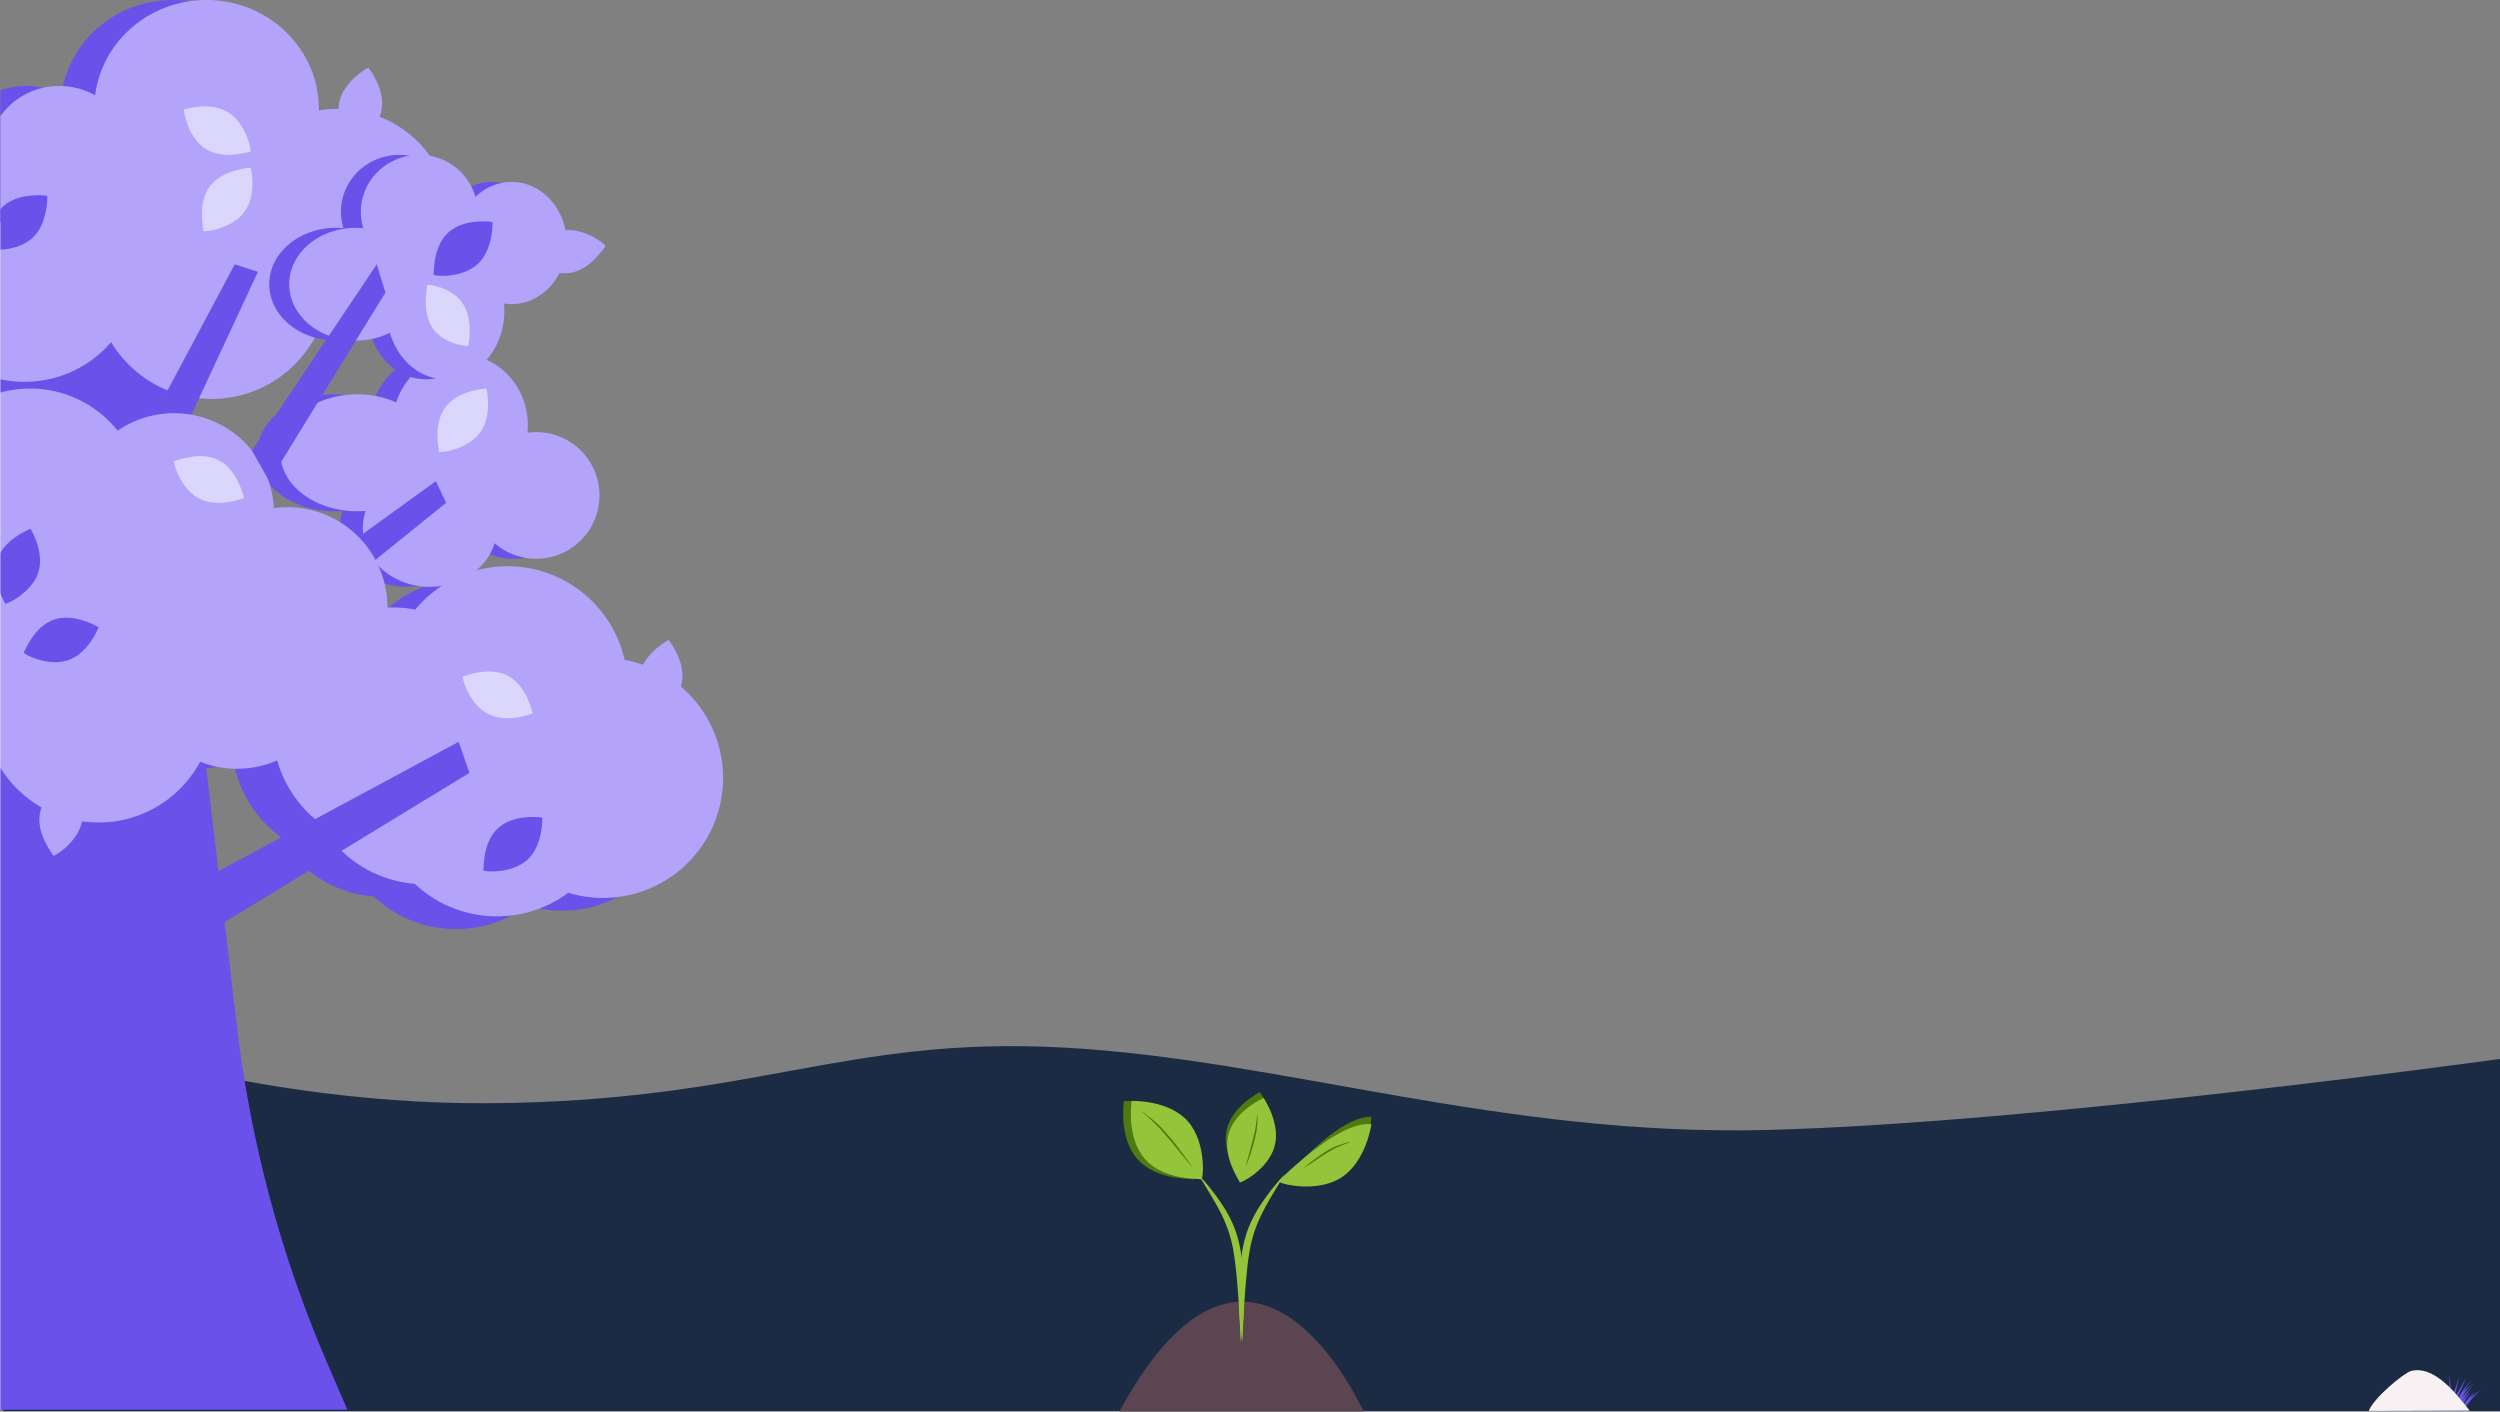 <svg xmlns="http://www.w3.org/2000/svg" viewBox="0 0 1368.48 772.65"><rect x="0" y="0" width="1368.48" height="772.65" fill="#808080" stroke="none"/><defs><style>.cls-1{fill:#1b2b43;}.cls-2{fill:#6951ea;}.cls-3{fill:#b3a3fb;}.cls-4{fill:#dbd6fc;}.cls-5{fill:#f8f1f4;}.cls-6{fill:#4e7a0e;}.cls-7{fill:#94c43a;}.cls-8{fill:#5b4550;}</style></defs><g id="Capa_2" data-name="Capa 2"><g id="Capa_6" data-name="Capa 6"><path class="cls-1" d="M1.73,555.41s120.69,49.38,265.79,48.48,194.24-36.84,314-30.5,239.55,49,387,45.11,400-38.85,400-38.85V772.46H1.73Z"/><path class="cls-2" d="M227.77,119.2a58.41,58.41,0,0,1-16.81,41h0a61.76,61.76,0,0,1-25.6,15.71h0a62.39,62.39,0,0,1-14.69,2.77s0,0,0,0c-1.44.1-2.88.15-4.35.15a64.45,64.45,0,0,1-6.84-.36q-1.19-.13-2.37-.3a64.43,64.43,0,0,1-47.75,39.08c-.91.18-1.82.33-2.73.46a64.26,64.26,0,0,1-17.08.18l-.75-.1a64.33,64.33,0,0,1-46.43-30.56A61.67,61.67,0,0,1,4.11,208.27c-1.29.19-2.6.34-3.92.45H0V121.82H.19V49.53a40.14,40.14,0,0,1,13.89-2.46,40.55,40.55,0,0,1,9.23,1.06,39.41,39.41,0,0,1,10.34,4c.22-1.69.5-3.35.87-5C40.4,20.21,65.08,0,94.61,0a63.77,63.77,0,0,1,9.23.67C133.4,5,156.08,29.73,156.08,59.6a6.12,6.12,0,0,1,0,.85,61.64,61.64,0,0,1,10.25-.85,63.33,63.33,0,0,1,8.2.53c.36,0,.71.09,1.07.15a62.23,62.23,0,0,1,27.57,11.21,61.08,61.08,0,0,1,13.39,13.32c.48.67.95,1.35,1.41,2A58,58,0,0,1,227.77,119.2Z"/><path class="cls-2" d="M319.54,368.09a65.69,65.69,0,0,0-114.62-27.5,65.7,65.7,0,0,0-52,117,65.53,65.53,0,0,0,51.75,33.17,65.69,65.69,0,0,0,84.06,4.9,65.7,65.7,0,1,0,30.78-127.52Zm-76.4,79c.14-.19.29-.37.48-.59a3.94,3.94,0,0,0,.14.7A1.75,1.75,0,0,1,243.14,447.11Z"/><path class="cls-2" d="M315.6,271.22a34.63,34.63,0,0,1-57.38,26.13c-4.2,13.75-18.5,23.88-35.46,23.88-20.27,0-36.7-14.44-36.7-32.32a29,29,0,0,1,1.54-9.25c-1.51.11-3,.19-4.6.19-23.26,0-42.09-14.34-42.09-32s18.83-32,42.09-32a52.5,52.5,0,0,1,21.34,4.43c4.94-15.37,18.79-26.39,35-26.39,20.45,0,37,17.39,37,38.88,0,1.4-.07,2.76-.19,4.09a33.87,33.87,0,0,1,4.76-.33A34.66,34.66,0,0,1,315.6,271.22Z"/><path class="cls-2" d="M190.14,332.37c0,1.71-.08,3.41-.24,5.08-.06.68-.13,1.36-.22,2a54.78,54.78,0,0,1-29.25,41.57,54.61,54.61,0,0,1-41.67,38.67,56.06,56.06,0,0,1-5.85.87c-1.68.15-3.39.23-5.11.23h-.52A54.06,54.06,0,0,1,87.57,417a63.06,63.06,0,0,1-42.45,31.92l-2.13.41a64.29,64.29,0,0,1-11,1,62.87,62.87,0,0,1-31.8-8.59L0,441.53V213l.19,0c1.76.16,3.5.4,5.21.71a61.16,61.16,0,0,1,37,22.09,54.61,54.61,0,0,1,41.85-8.47.58.58,0,0,1,.19,0,52.7,52.7,0,0,1,5.62,1.48,54.23,54.23,0,0,1,11.43,5.2A55.07,55.07,0,0,1,119.75,252a54.21,54.21,0,0,1,7.89,22.39h0c.15,1.26.26,2.52.32,3.8a55.37,55.37,0,0,1,7.45-.51,54.66,54.66,0,0,1,54.73,54.73Z"/><path class="cls-3" d="M328.15,271.22a34.63,34.63,0,0,1-57.38,26.13c-4.21,13.75-18.51,23.88-35.46,23.88-20.27,0-36.71-14.44-36.71-32.32a29,29,0,0,1,1.55-9.25c-1.51.11-3.06.19-4.61.19-23.25,0-42.09-14.34-42.09-32s18.84-32,42.09-32a52.43,52.43,0,0,1,21.34,4.43c4.94-15.37,18.8-26.39,35.05-26.39,20.46,0,37,17.39,37,38.88,0,1.4-.08,2.76-.19,4.09a33.77,33.77,0,0,1,4.76-.33A34.66,34.66,0,0,1,328.15,271.22Z"/><polygon class="cls-2" points="132.52 340.1 126.47 370.3 244.21 275.22 238.56 263.41 132.52 340.1"/><path class="cls-2" d="M190.14,771.67H0V121.82H77.35L88.09,212l.68,5.72.14,1.23h0l.89,7.47.28,2.35L92.9,252.5h0l19.71,165.57.3,2.51,6.7,56.27,3.32,27.91.32,2.7,6.59,55.36a660.76,660.76,0,0,0,49.28,183.28Z"/><path class="cls-3" d="M246.2,119.2a57.9,57.9,0,0,1-8.77,30.7,61.35,61.35,0,0,1-36.68,26.84h0a63.09,63.09,0,0,1-16,2h-1.33a64.08,64.08,0,0,1-7.88-.65c-.39,1-.8,1.93-1.24,2.89-.59,1.27-1.22,2.53-1.91,3.77a63.43,63.43,0,0,1-6.58,9.78A64.27,64.27,0,0,1,109,218c-.8-.08-1.59-.18-2.38-.29a63.48,63.48,0,0,1-14.85-4q-1.84-.75-3.66-1.62a64.62,64.62,0,0,1-27.31-24.84,61.26,61.26,0,0,1-10.93,10.09,62.47,62.47,0,0,1-36.54,11.66,63.35,63.35,0,0,1-9.2-.67c-1.32-.19-2.63-.42-3.92-.7a.58.58,0,0,1-.19,0V121.82H.19V63.62A39.19,39.19,0,0,1,23.31,48.13a40.36,40.36,0,0,1,9.2-1.06q1,0,2,.06a39.73,39.73,0,0,1,17.56,5C55.46,25.67,76.77,4.6,103.84.67A63.35,63.35,0,0,1,113,0C147,0,174.51,26.69,174.51,59.6a4.7,4.7,0,0,1,0,.53,1.74,1.74,0,0,1,0,.32l1.08-.17a61.23,61.23,0,0,1,9.16-.68h.62a62.7,62.7,0,0,1,22.44,4.33,61.3,61.3,0,0,1,27.5,21.34A58.37,58.37,0,0,1,246.2,119.2Z"/><path class="cls-2" d="M299.25,133c0-18.45-13.49-33.42-30.12-33.42a28.37,28.37,0,0,0-19.77,8.21,31.83,31.83,0,0,0-30.82-23c-17.62,0-31.9,13.93-31.9,31.18a30.77,30.77,0,0,0,1.34,8.92c-1.31-.11-2.66-.18-4-.18-20.22,0-36.59,13.83-36.59,30.86s16.37,30.85,36.59,30.85a41.81,41.81,0,0,0,18.55-4.26c4.29,14.82,16.33,25.45,30.46,25.45,17.78,0,32.17-16.78,32.17-37.5,0-1.36-.07-2.67-.16-3.95a26.67,26.67,0,0,0,4.13.32C285.76,166.44,299.25,151.47,299.25,133Z"/><polygon class="cls-2" points="79.78 280.69 56.85 279.13 128.51 144.7 141.18 148.78 79.78 280.69"/><path class="cls-3" d="M212.1,332.37v.21c0,.21,0,.43,0,.64a54.71,54.71,0,0,1-29.69,47.83,54.65,54.65,0,0,1-52.63,39.77c-.34,0-.67,0-1,0a53.8,53.8,0,0,1-10-1.08,54.5,54.5,0,0,1-6.15-1.64c-1-.35-2.07-.72-3.08-1.13-.7,1.32-1.46,2.61-2.25,3.86A62.92,62.92,0,0,1,54,450.23a64.61,64.61,0,0,1-9-.63c-.67-.1-1.34-.2-2-.32A63,63,0,0,1,.19,420.17c-.07-.1-.13-.2-.19-.3v-205l.19,0q2.57-.71,5.21-1.18a62.22,62.22,0,0,1,11-1,61.17,61.17,0,0,1,41.15,15.8,61.88,61.88,0,0,1,6.84,7.27,54.07,54.07,0,0,1,19.89-8.47l.23-.05h0q2.61-.52,5.29-.79t5.46-.27a54.53,54.53,0,0,1,42.65,20.44,51.13,51.13,0,0,1,3.21,4.41,54.44,54.44,0,0,1,5.56,11.11h0c.38,1,.73,2.07,1,3.14a54,54,0,0,1,2.2,12.85,55.11,55.11,0,0,1,7.44-.51,54.44,54.44,0,0,1,28.87,8.23,55.05,55.05,0,0,1,10.11,8.07c1.34,1.36,2.59,2.77,3.8,4.27h0a54.32,54.32,0,0,1,5.41,8.2c.58,1.06,1.12,2.15,1.63,3.26l0,0v0a57,57,0,0,1,3.32,9.66A54.89,54.89,0,0,1,212.1,332.37Z"/><path class="cls-3" d="M310.15,133c0-18.45-13.49-33.42-30.11-33.42a28.37,28.37,0,0,0-19.77,8.21,31.83,31.83,0,0,0-30.82-23c-17.62,0-31.91,13.93-31.91,31.18a30.44,30.44,0,0,0,1.35,8.92c-1.32-.11-2.66-.18-4-.18-20.21,0-36.58,13.83-36.58,30.86s16.37,30.85,36.58,30.85a41.77,41.77,0,0,0,18.55-4.26c4.29,14.82,16.34,25.45,30.47,25.45,17.78,0,32.16-16.78,32.16-37.5,0-1.36-.06-2.67-.16-3.95a26.9,26.9,0,0,0,4.14.32C296.66,166.44,310.15,151.47,310.15,133Z"/><path class="cls-3" d="M266.12,440.32a1.56,1.56,0,0,1-.62-.12l.48-.59A3.88,3.88,0,0,0,266.12,440.32Z"/><path class="cls-3" d="M266.12,440.32a1.56,1.56,0,0,1-.62-.12l.48-.59A3.88,3.88,0,0,0,266.12,440.32Z"/><path class="cls-3" d="M341.9,361.19a65.69,65.69,0,0,0-114.62-27.5,65.7,65.7,0,0,0-52,116.94,65.49,65.49,0,0,0,51.75,33.17,65.68,65.68,0,0,0,84.06,4.91A65.7,65.7,0,1,0,341.9,361.19Zm-76.4,79,.48-.59a3.88,3.88,0,0,0,.14.71A1.56,1.56,0,0,1,265.5,440.2Z"/><path class="cls-3" d="M266.12,440.32a1.56,1.56,0,0,1-.62-.12l.48-.59A3.88,3.88,0,0,0,266.12,440.32Z"/><path class="cls-3" d="M373.18,373.82c-2.4,11.69-15.73,19.72-15.89,18.8s-9.58-11.86-7.18-23.55S366,350.28,366,350.28,375.59,362.13,373.18,373.82Z"/><path class="cls-3" d="M45,449.55c-2.4,11.69-15.73,19.73-15.89,18.8s-9.58-11.85-7.18-23.54S37.82,426,37.82,426,47.41,437.86,45,449.55Z"/><path class="cls-3" d="M208.8,60.58c-2.4,11.69-15.73,19.73-15.89,18.8s-9.58-11.85-7.18-23.54S201.62,37,201.62,37,211.21,48.89,208.8,60.58Z"/><path class="cls-3" d="M308.47,126.11c11.82-1.62,23.83,8.28,23,8.74s-8,13-19.82,14.59-23-8.73-23-8.73S296.64,127.73,308.47,126.11Z"/><path class="cls-4" d="M125.07,61.58c10.08,6.39,12.87,21.69,12,21.51s-14.48,4.77-24.56-1.62S100.51,60,100.51,60,115,55.19,125.07,61.58Z"/><path class="cls-4" d="M133.7,116.14c-7.19,9.54-22.67,11.08-22.41,10.18s-3.58-14.82,3.6-24.35S137.3,91.8,137.3,91.8,140.88,106.61,133.7,116.14Z"/><path class="cls-4" d="M262.66,237c-7.18,9.54-22.66,11.08-22.41,10.18s-3.58-14.82,3.6-24.35,22.42-10.17,22.42-10.17S269.85,227.51,262.66,237Z"/><path class="cls-4" d="M253.22,166c-6.24-9.19-19.7-10.68-19.48-9.81s-3.11,14.29,3.14,23.48,19.48,9.82,19.48,9.82S259.47,175.15,253.22,166Z"/><path class="cls-4" d="M267,390.75c-10.55-5.59-14.52-20.64-13.58-20.53s14.06-5.87,24.61-.28,13.58,20.53,13.58,20.53S277.56,396.34,267,390.75Z"/><path class="cls-4" d="M108.92,272.86c-10.55-5.59-14.51-20.64-13.58-20.53s14.06-5.87,24.61-.28,13.58,20.53,13.58,20.53S119.46,278.45,108.92,272.86Z"/><path class="cls-2" d="M20.85,313.74C17,325,2.73,331.29,2.69,330.35c0-.37-1.24-2.44-2.5-5.5-.06-.15-.13-.31-.19-.48V302.94c.06-.11.12-.22.19-.33,5.21-8.91,16.55-13.14,16.55-13.14S24.73,302.45,20.85,313.74Z"/><path class="cls-2" d="M37.22,361.41c-11.31,3.8-24.95-3.68-24.23-4.29s5.43-14.24,16.74-18S54,343.38,54,343.38,48.54,357.62,37.22,361.41Z"/><path class="cls-2" d="M288.57,470.72c-8.9,7.95-24.38,6.46-24,5.62s-.64-15.22,8.26-23.18,24-5.63,24-5.63S297.47,462.76,288.57,470.72Z"/><path class="cls-2" d="M23.31,121.82a22.36,22.36,0,0,1-5.75,8.6c-5,4.5-12.19,6-17.37,6.26H0V121.82H.19v-7.25a16.91,16.91,0,0,1,1.68-1.71c8.89-8,24-5.63,24-5.63A40.23,40.23,0,0,1,23.31,121.82Z"/><path class="cls-2" d="M261.32,144.67c-8.9,8-24.39,6.47-24,5.63s-.64-15.23,8.26-23.18,24-5.63,24-5.63S270.22,136.72,261.32,144.67Z"/><polygon class="cls-2" points="77.35 499.61 80.29 530.76 256.97 423.05 251.06 406.08 77.35 499.61"/><polygon class="cls-2" points="137.91 246.63 147.39 263.41 210.96 160.15 206.24 144.7 137.91 246.63"/><path class="cls-2" d="M1340.74,761.38l0,.38s0,.55-.17,1.35a22.11,22.11,0,0,1-.64,2.87c-.21.64-.46,1.27-.7,1.81l9.22,4.56a1.13,1.13,0,0,1,.12-.21c.36-.65.87-1.5,1.42-2.34s1.14-1.65,1.6-2.25c.23-.3.43-.54.57-.71l.22-.28.22-.26c.15-.17.34-.42.6-.7.5-.58,1.19-1.32,1.92-2.05s1.49-1.43,2.08-1.94c.29-.26.55-.47.72-.62l.28-.23-.31.21c-.19.13-.47.31-.8.55-.66.45-1.51,1.08-2.34,1.74s-1.62,1.35-2.19,1.88c-.21.18-.38.35-.53.48l1-1.36c.53-.67,1.08-1.33,1.51-1.81.21-.25.4-.44.53-.58l.2-.22-.24.19c-.14.13-.36.3-.61.52-.5.43-1.15,1-1.78,1.64s-1.23,1.24-1.67,1.73l-.52.59-.2.22-.19.23-.5.6c-.41.51-.93,1.2-1.44,1.9l-.31.45c.06-.16.13-.32.2-.49.3-.66.61-1.32.87-1.8.12-.25.23-.44.31-.58l.12-.22.12-.22c.09-.14.2-.34.34-.57.28-.47.68-1.09,1.1-1.7s.88-1.19,1.23-1.62c.17-.22.33-.39.43-.52l.17-.2-.2.18c-.12.11-.31.26-.52.46-.42.38-1,.9-1.5,1.45s-1,1.1-1.39,1.53c-.19.22-.33.4-.43.53l-.17.2-.16.2c-.09.13-.24.32-.41.54s-.35.48-.54.76c.36-.63.72-1.24,1-1.7l.63-1,.65-1c.39-.58.94-1.33,1.51-2.08s1.17-1.47,1.63-2l.77-.89-.89.81c-.54.49-1.23,1.15-1.9,1.83s-1.32,1.38-1.79,1.91l-.78.89-.35.41.32-.65.18-.34.18-.33c.06-.11.13-.24.22-.38s.18-.31.29-.49c.22-.35.5-.75.81-1.17s.68-.85,1.06-1.26a16.51,16.51,0,0,1,1.22-1.16c.42-.34.83-.65,1.21-.9.18-.12.35-.23.51-.32l.42-.24.37-.2-.4.17a3.41,3.41,0,0,0-.44.21,5.12,5.12,0,0,0-.57.29c-.4.21-.85.49-1.32.8a16.91,16.91,0,0,0-1.37,1.07c-.44.39-.86.79-1.23,1.19s-.55.61-.78.9c.41-.77,1-1.74,1.54-2.68a22.16,22.16,0,0,1,2-2.66l.21-.25.21-.21.34-.35.3-.3-.33.28-.38.32-.23.19-.24.23a24.51,24.51,0,0,0-2.26,2.51c-.75,1-1.44,2-1.94,2.71l-.82,1.26-.82,1.27c-.49.75-1.16,1.75-1.87,2.71-.21.29-.43.56-.64.83l.56-1.08c1.07-2.09,2.08-4.21,2.08-4.21s1-2.11,1.94-4.26,1.82-4.33,1.82-4.33-1.09,2.08-2.24,4.12-2.36,4-2.36,4-1.22,2-2.49,4l-.44.67.21-.5c.41-1,.78-2,1-2.77.13-.38.23-.7.3-.92l.11-.36.11-.35c.06-.23.17-.55.27-.94.22-.78.47-1.83.7-2.89s.4-2.14.51-3c.06-.41.1-.75.13-1l.05-.38-.09.36c0,.23-.12.56-.23,1-.19.79-.49,1.82-.81,2.83s-.7,2-1,2.76c-.14.37-.28.67-.37.89l-.14.33-.14.33c-.1.22-.23.52-.4.88-.34.72-.81,1.66-1.32,2.59l-.06.11a22.45,22.45,0,0,0,.25-2.44c0-.85,0-1.42,0-1.42v-.4c0-.25,0-.6,0-1,0-.86-.15-2-.3-3.17s-.35-2.32-.52-3.19l-.27-1.45.13,1.43c.08.86.16,2,.21,3.14s0,2.25,0,3.08C1340.79,760.8,1340.75,761.14,1340.74,761.38Z"/><path class="cls-5" d="M1296.63,772.35c2.58-7.05,19.31-20.94,23.26-21.91,13.22-3.27,25.65,13.91,32,21.74Z"/><path class="cls-6" d="M646,613.75c10.52,11.85,8.46,32.4,7.35,31.83s-20.22.77-30.74-11.08-7.35-31.84-7.35-31.84S635.45,601.89,646,613.75Z"/><path class="cls-6" d="M736,642c-13.36,9.62-34.39,5.32-33.69,4.23s14.53-16.79,27.89-26.42,20.5-8.42,20.5-8.42S749.36,632.36,736,642Z"/><path class="cls-7" d="M733.79,644.85c-14,8.61-34.69,2.79-33.9,1.75s15.71-15.68,29.75-24.3,21.06-6.89,21.06-6.89S747.82,636.23,733.79,644.85Z"/><path class="cls-6" d="M696.94,624.11c-3,12.89-17.9,21.46-18.06,20.43s-10.32-13.36-7.37-26.25,18.06-20.44,18.06-20.44S699.89,611.22,696.94,624.11Z"/><path class="cls-7" d="M650.18,613.75c10.51,11.85,8.46,32.4,7.35,31.83s-20.22.77-30.74-11.08-7.35-31.84-7.35-31.84S639.66,601.89,650.18,613.75Z"/><path class="cls-7" d="M697.65,627.66c-3.63,12.72-19,20.48-19.11,19.44s-9.61-13.89-6-26.6,19.12-19.45,19.12-19.45S701.28,614.94,697.65,627.66Z"/><path class="cls-8" d="M612.74,772.65H746.4S686.12,637.46,612.74,772.65Z"/><path class="cls-7" d="M655.94,642.87a122.43,122.43,0,0,1,14.92,19.46,65.69,65.69,0,0,1,5.4,11.24,69.4,69.4,0,0,1,3,12.12A168.4,168.4,0,0,1,681,710.21a153.26,153.26,0,0,1-1.88,24.4c-.34-8.16-.67-16.24-1.24-24.3-.33-4-.6-8-1-12s-.8-8-1.46-11.94a71.77,71.77,0,0,0-7.23-22.49C664.55,656.68,660.1,649.89,655.94,642.87Z"/><path class="cls-6" d="M624.29,607.78c1.47,1,2.89,2.13,4.32,3.22s2.79,2.27,4.14,3.47a49.27,49.27,0,0,1,3.87,3.78l3.56,4.06c2.42,2.67,4.5,5.6,6.67,8.46l3.2,4.33c1,1.47,2.11,2.91,3.12,4.4-1.2-1.35-2.34-2.74-3.51-4.1l-3.41-4.15c-1.15-1.38-2.25-2.79-3.38-4.18-.57-.7-1.09-1.43-1.68-2.1l-1.77-2-3.49-4.07c-1.16-1.36-2.45-2.59-3.71-3.86C629.67,612.53,627,610.19,624.29,607.78Z"/><path class="cls-6" d="M688.34,609.21c0,1.28,0,2.56,0,3.84s-.14,2.56-.26,3.84a34.65,34.65,0,0,1-.57,3.81l-.88,3.75c-.55,2.51-1.39,4.93-2.18,7.36l-1.23,3.63c-.44,1.2-.86,2.41-1.33,3.6.26-1.26.58-2.5.86-3.74l1-3.71c.31-1.23.67-2.46,1-3.68s.67-2.46.95-3.7l.92-3.69c.32-1.23.51-2.48.74-3.73C687.71,614.29,688,611.75,688.34,609.21Z"/><path class="cls-6" d="M739.88,624.92c-2.4.93-4.84,1.77-7.17,2.81a50,50,0,0,0-6.71,3.64c-2.16,1.36-4.3,2.79-6.45,4.19l-6.43,4.27c1-.87,2-1.69,2.93-2.52s2-1.59,3.06-2.38c2.06-1.55,4.18-3,6.36-4.41a36.8,36.8,0,0,1,6.95-3.5c1.22-.45,2.46-.84,3.7-1.2S738.62,625.18,739.88,624.92Z"/><path class="cls-7" d="M703.2,642.87c-4.16,7-8.62,13.81-12.19,21a71.77,71.77,0,0,0-7.23,22.49c-.66,3.92-1.07,7.92-1.46,11.94s-.71,8-1,12c-.57,8.06-.9,16.14-1.24,24.3a152.11,152.11,0,0,1-1.88-24.4,168.4,168.4,0,0,1,1.67-24.52,69.4,69.4,0,0,1,3-12.12,65.69,65.69,0,0,1,5.4-11.24A122.43,122.43,0,0,1,703.2,642.87Z"/><rect class="cls-5" y="121.82" width="0.19" height="649.85"/></g></g></svg>